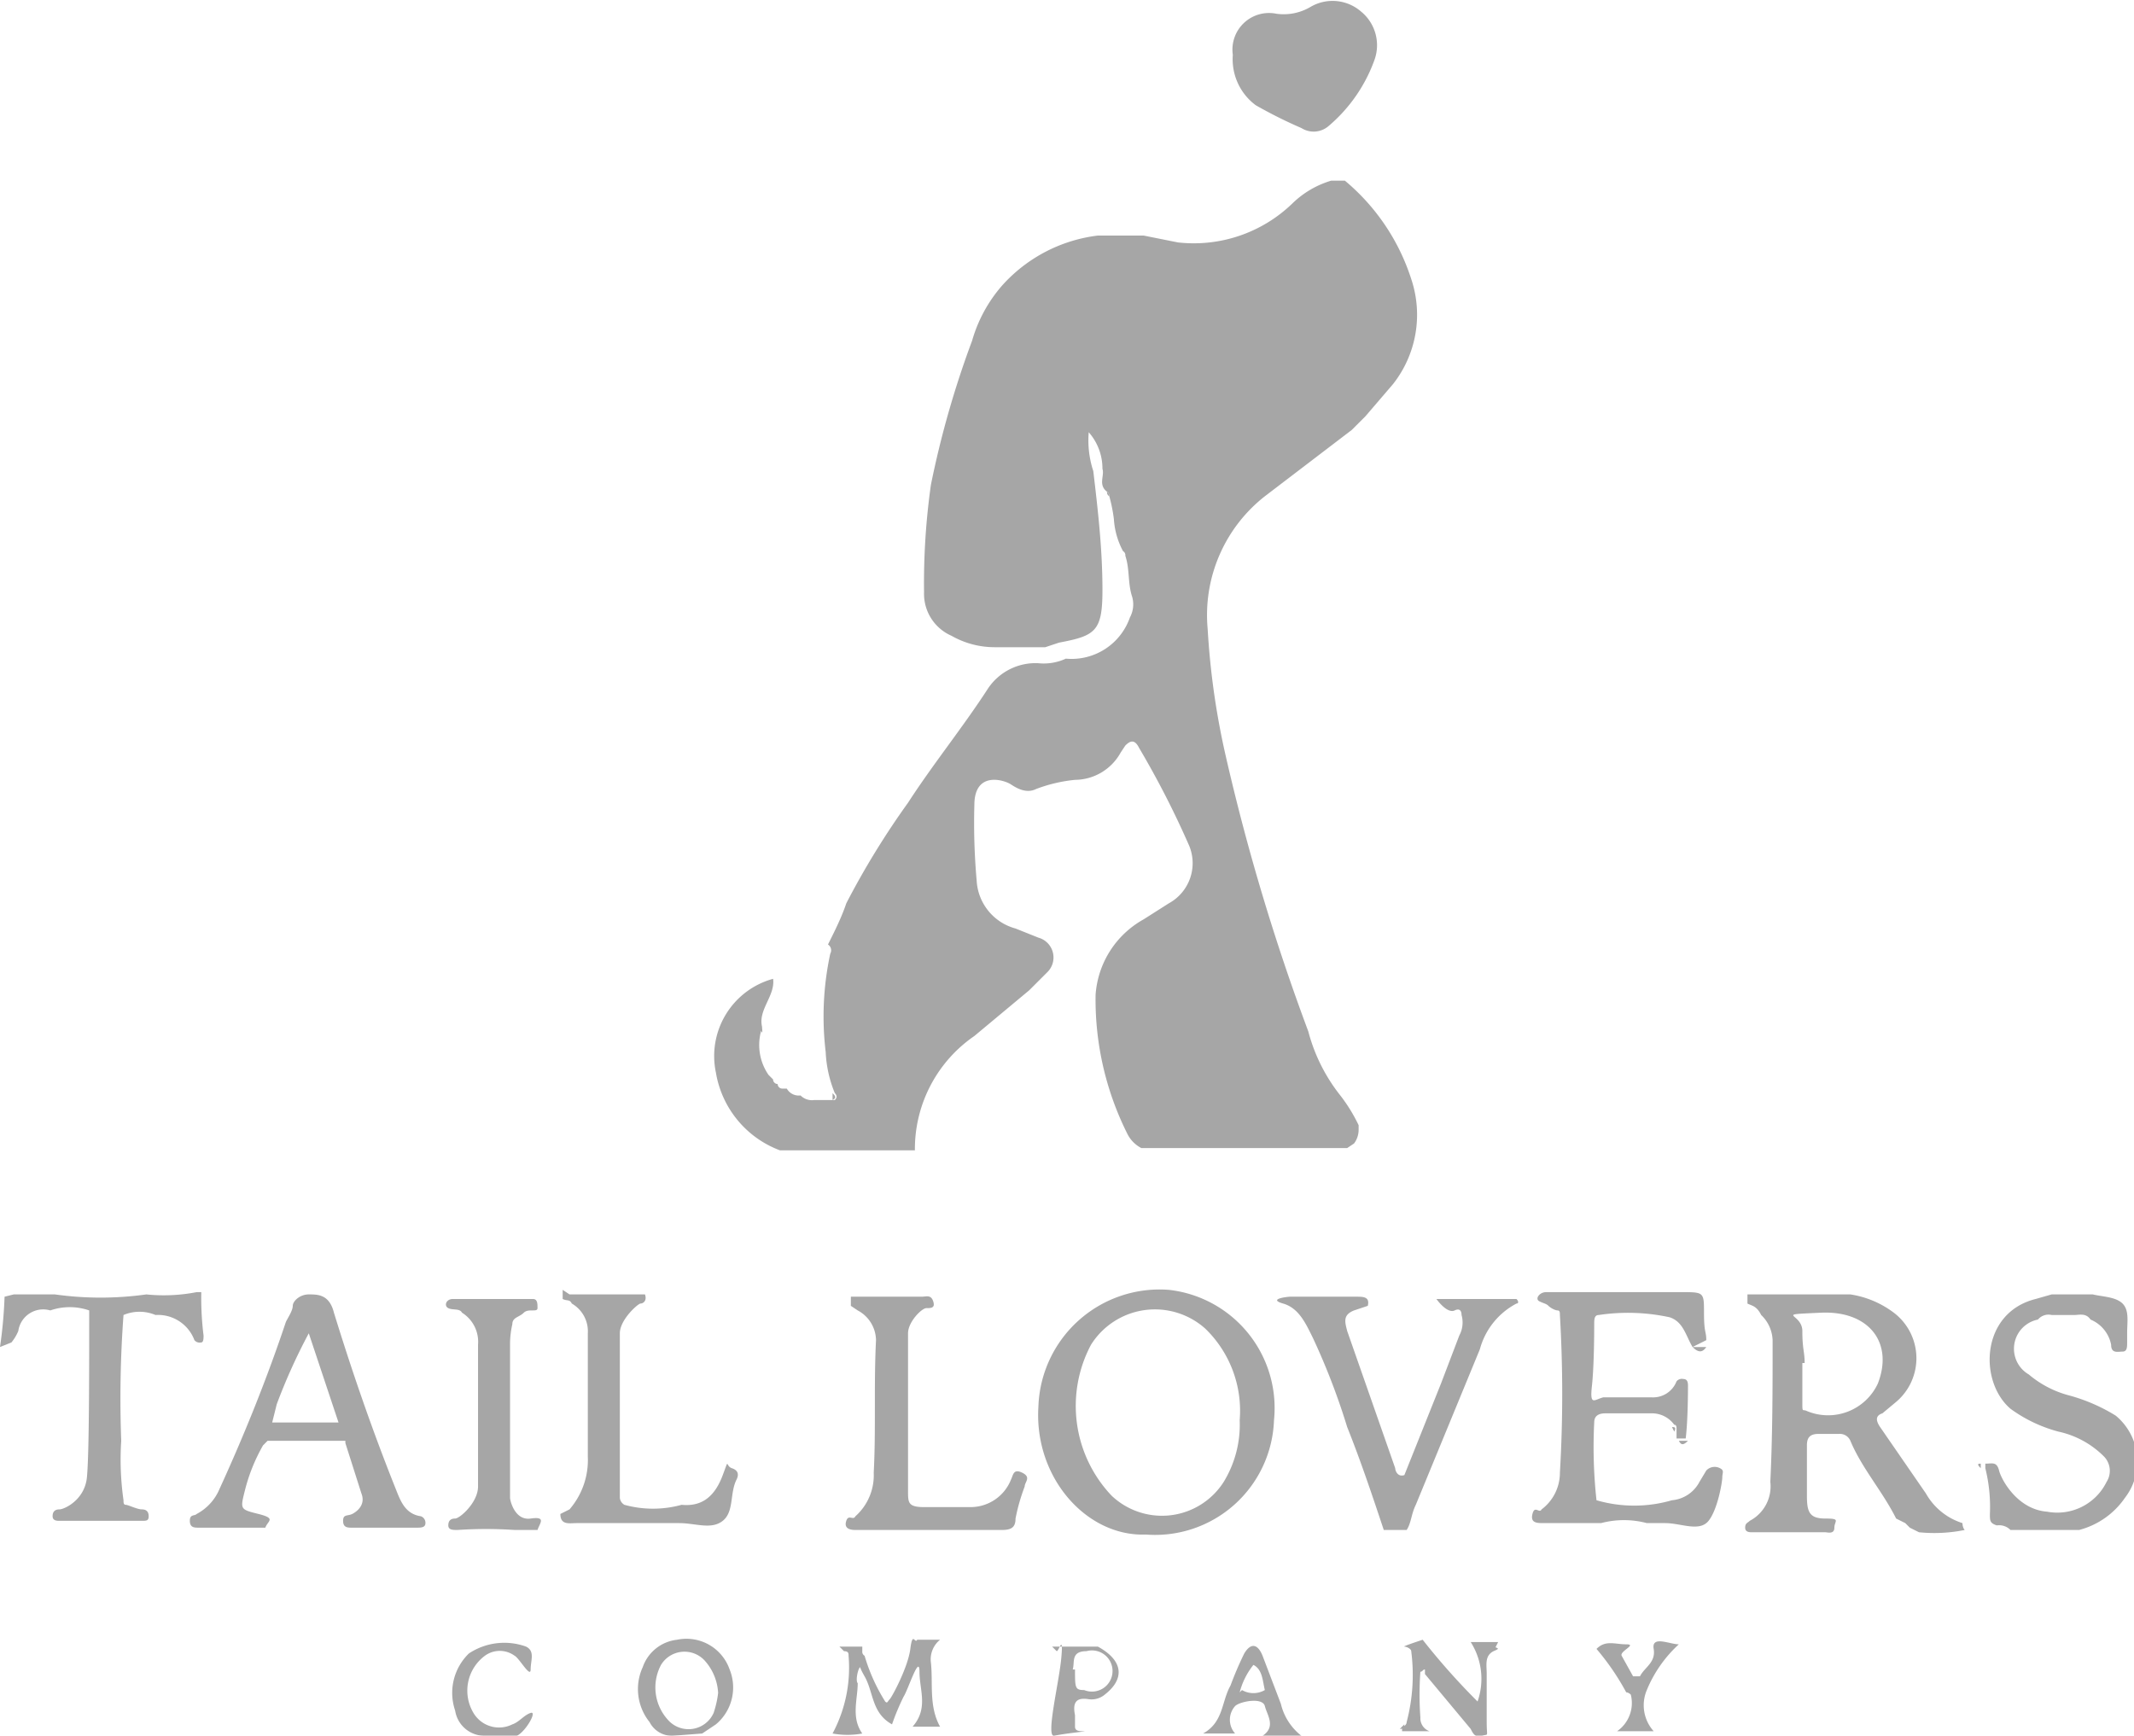 <svg id="Layer_1" data-name="Layer 1" xmlns="http://www.w3.org/2000/svg" viewBox="0 0 93.3 75.9"><defs><style>.cls-1{opacity:0.35;}</style></defs><title>Untitled-3</title><g class="cls-1"><path d="M36.2,41.3c.3-.6.6-1.2.8-1.8a35.5,35.5,0,0,1,2.7-4.4c1.1-1.7,2.4-3.3,3.5-5A2.5,2.5,0,0,1,45.4,29a2.3,2.3,0,0,0,1.2-.2,2.7,2.7,0,0,0,2.8-1.8,1.2,1.2,0,0,0,.1-.9c-.2-.6-.1-1.2-.3-1.8a.2.2,0,0,0-.1-.2,3.4,3.4,0,0,1-.4-1.4,6.9,6.9,0,0,0-.2-1,.2.2,0,0,0-.1-.2c-.4-.3-.1-.7-.2-1a2.4,2.4,0,0,0-.6-1.6,4.3,4.3,0,0,0,.2,1.7c.2,1.7.4,3.4.4,5.2s-.3,2-1.9,2.3l-.6.2H43.5a3.8,3.8,0,0,1-1.9-.5,2,2,0,0,1-1.2-1.9,30.8,30.8,0,0,1,.3-4.7,41.6,41.6,0,0,1,1.8-6.3,6.3,6.3,0,0,1,1.3-2.4A6.7,6.7,0,0,1,48,10.3h2l1.5.3a6.2,6.2,0,0,0,5-1.7,4.1,4.1,0,0,1,1.7-1h.6a9.3,9.3,0,0,1,2.9,4.3,4.9,4.9,0,0,1-.8,4.6l-1.2,1.4-.2.2h0l-.2.2h0l-.2.2-3.8,2.9a6.6,6.6,0,0,0-2.5,5.8,33.5,33.5,0,0,0,.8,5.6,94.6,94.6,0,0,0,3.6,12,7.6,7.6,0,0,0,1.4,2.8,7.2,7.2,0,0,1,.8,1.3v.2h0a1,1,0,0,1-.2.6l-.3.2h-9a1.4,1.4,0,0,1-.6-.6,13.1,13.1,0,0,1-1.4-6.1,4.1,4.1,0,0,1,2.1-3.3l1.1-.7A2,2,0,0,0,52,37a39.6,39.6,0,0,0-2.2-4.3c-.2-.4-.4-.3-.6-.1l-.2.3A2.3,2.3,0,0,1,47,34.1a6.6,6.6,0,0,0-1.7.4c-.4.2-.8,0-1.1-.2s-1.6-.6-1.6.9a28.5,28.5,0,0,0,.1,3.3,2.3,2.3,0,0,0,1.7,2.1l1,.4a.9.9,0,0,1,.4,1.5l-.8.8-2.4,2A6,6,0,0,0,40,50.3H34.1a4.4,4.4,0,0,1-2.8-3.4,3.5,3.5,0,0,1,2.5-4.1c.1.7-.6,1.3-.5,2s-.1.1,0,.2a2.3,2.3,0,0,0,.3,2l.2.2h0a.2.2,0,0,0,.2.2h0a.2.2,0,0,0,.2.2h.2a.6.6,0,0,0,.6.3.7.7,0,0,0,.6.2h.9c.1-.1.1-.2,0-.3a5.3,5.3,0,0,1-.4-1.8,13,13,0,0,1,.2-4.3A.3.3,0,0,0,36.2,41.3Z"/><path d="M50.1,67.1c-2.6.1-4.9-2.5-4.7-5.6a5.3,5.3,0,0,1,5.7-5.1,5.2,5.2,0,0,1,4.6,5.7A5.2,5.2,0,0,1,50.1,67.1Zm4.1-5a5,5,0,0,0-1.5-4,3.3,3.3,0,0,0-5,.7,5.7,5.7,0,0,0,.9,6.6,3.2,3.2,0,0,0,4.9-.6A4.8,4.8,0,0,0,54.2,62.1Z"/><path d="M76.4,57v-.4h4.5a4.2,4.2,0,0,1,1.9.8,2.5,2.5,0,0,1,.1,3.9l-.6.5c-.3.1-.3.3-.1.6l2,2.9a2.8,2.8,0,0,0,1.6,1.3s0,.2.1.3a6.7,6.7,0,0,1-2,.1h0l-.4-.2h0l-.2-.2h0l-.4-.2c-.6-1.2-1.5-2.2-2-3.4a.5.5,0,0,0-.5-.3h-.9c-.4,0-.5.2-.5.5s0,1.5,0,2.2.1,1,.8,1,.4.1.4.4-.3.2-.4.2H76.6c-.1,0-.3,0-.3-.2s.1-.2.2-.3a1.7,1.7,0,0,0,.9-1.7c.1-2.1.1-4.1.1-6.2a1.6,1.6,0,0,0-.5-1.1C76.8,57.1,76.6,57.1,76.4,57Zm2.4,2.6c0,.6,0,1.2,0,1.7s0,.3.2.4a2.4,2.4,0,0,0,3.1-1.2c.7-1.8-.4-3.2-2.5-3.1s-.8,0-.8.8S78.9,59.1,78.9,59.6Z"/><path d="M74,58.9c-.3-.5-.4-1.1-1-1.3a8.6,8.6,0,0,0-3.1-.1c-.2,0-.2.2-.2.4s0,1.8-.1,2.7.1.6.5.5h2.1a1.1,1.1,0,0,0,1.1-.7.3.3,0,0,1,.3-.1c.2,0,.2.2.2.3s0,1.5-.1,2.3h-.4v-.4c0-.1,0-.2-.1-.2a1.2,1.2,0,0,0-1-.5h-2c-.3,0-.5.1-.5.4a21.4,21.4,0,0,0,.1,3.4,5.9,5.9,0,0,0,3.3,0,1.5,1.5,0,0,0,1.2-.8l.3-.5a.5.5,0,0,1,.6-.1c.2.1.1.2.1.4s-.2,1.4-.6,1.9-1.2.1-1.9.1h-.8a3.9,3.9,0,0,0-2,0H67.5c-.3,0-.6,0-.5-.4s.3,0,.4-.2a2,2,0,0,0,.8-1.6,59,59,0,0,0,0-6.9c0-.1,0-.2-.1-.2s-.3-.1-.4-.2-.2-.1-.4-.2,0-.4.3-.4h5.9c1,0,1,0,1,.9s.1.8.1,1.2Z"/><path d="M11.5,63.2a7.8,7.8,0,0,0-.8,2c-.2.8-.2.8.6,1s.4.3.3.6H8.7c-.2,0-.4,0-.4-.3s.2-.2.3-.3a2.2,2.2,0,0,0,1-1.1c1.1-2.4,2.1-4.9,2.9-7.3.1-.2.3-.5.3-.7s.3-.5.7-.5.9,0,1.1.8c.8,2.6,1.7,5.2,2.7,7.7.2.5.4,1.1,1.1,1.2a.3.3,0,0,1,.2.3c0,.2-.2.2-.4.2H15.4c-.2,0-.4,0-.4-.3s.2-.2.4-.3.6-.4.4-.9l-.7-2.2V63H11.7Zm.4-1h2.9l-1.3-3.9a25.4,25.4,0,0,0-1.4,3.1Z"/><path d="M90.7,57.5h-1a.6.6,0,0,0-.6.2,1.3,1.3,0,0,0-.4,2.4,4.5,4.5,0,0,0,1.7.9,7.7,7.7,0,0,1,2.1.9,2.6,2.6,0,0,1,.4,3.6,3.5,3.5,0,0,1-2,1.4h-3a.7.7,0,0,0-.6-.2c-.3-.1-.3-.2-.3-.5a7,7,0,0,0-.2-2V64c.3,0,.5-.1.6.3s.8,1.7,2.1,1.8a2.4,2.4,0,0,0,2.6-1.3.9.9,0,0,0-.1-1.1,4,4,0,0,0-2-1.1,6.3,6.3,0,0,1-2.1-1c-1.4-1.2-1.3-4.2,1.1-4.8l.7-.2h1.8c.4.1,1,.1,1.3.4s.2.8.2,1.3v.4c0,.2,0,.4-.2.4s-.5.1-.5-.3a1.5,1.5,0,0,0-.9-1.1C91.2,57.4,90.9,57.5,90.7,57.5Z"/><path d="M60.5,66.9c-.5-1.5-1-3-1.6-4.5a30,30,0,0,0-1.5-3.9c-.3-.6-.6-1.3-1.3-1.5s.2-.3.3-.3h2.9c.3,0,.6,0,.5.4l-.6.2c-.5.2-.4.5-.3.9l2.1,6c0,.1.1.4.4.3l1.6-4,.8-2.1a1.2,1.2,0,0,0,.1-.9c0-.2-.1-.3-.3-.2s-.5-.1-.8-.5h3.5c.1.1.1.2,0,.2a3.2,3.2,0,0,0-1.6,2l-2.8,6.8c-.2.4-.2.8-.4,1.1Z"/><path d="M53.9,2.4A1.6,1.6,0,0,1,55.8.6,2.3,2.3,0,0,0,57.3.3a1.9,1.9,0,0,1,2.2.2,1.9,1.9,0,0,1,.6,2.1,6.8,6.8,0,0,1-2,2.9,1,1,0,0,1-1.2.1,20.3,20.3,0,0,1-2-1A2.5,2.5,0,0,1,53.9,2.4Z"/><path d="M.6,56.6H2.4a14.4,14.4,0,0,0,4,0,7.5,7.5,0,0,0,2.2-.1h.2a13.4,13.4,0,0,0,.1,1.9c0,.1,0,.3-.1.3a.3.3,0,0,1-.3-.1,1.7,1.7,0,0,0-1.7-1.1,1.8,1.8,0,0,0-1.4,0,49.6,49.6,0,0,0-.1,5.5,12.6,12.6,0,0,0,.1,2.6c0,.1,0,.2.1.2s.5.2.7.2.3.1.3.3-.1.2-.3.2H2.6c-.1,0-.3,0-.3-.2s.1-.3.3-.3,1.1-.4,1.2-1.4.1-4.7.1-7v-.3a2.6,2.6,0,0,0-1.7,0,1.1,1.1,0,0,0-1.4.9,2,2,0,0,1-.3.5L0,58.9a20.1,20.1,0,0,0,.2-2.2Z"/><path d="M37.2,57.1v-.4h3.1c.2,0,.4-.1.5.2s-.1.3-.3.3-.8.6-.8,1.1,0,3.6,0,5.4,0,1,0,1.5,0,.7.7.7h2a1.9,1.9,0,0,0,1.8-1.2c.1-.2.1-.5.5-.3s.1.4.1.6a8.4,8.4,0,0,0-.4,1.4c0,.4-.2.5-.6.5H37.4c-.3,0-.5-.1-.4-.4s.3,0,.4-.2a2.4,2.4,0,0,0,.8-1.9c.1-1.9,0-3.8.1-5.8a1.5,1.5,0,0,0-.8-1.3Z"/><path d="M24.9,56.6h3.3c.1.3-.1.4-.2.4s-.9.7-.9,1.3c0,2.4,0,4.8,0,7.2a.4.4,0,0,0,.2.3,4.7,4.7,0,0,0,2.5,0c1,.1,1.5-.5,1.8-1.3s.1-.4.4-.3.3.3.2.5h0c-.3.6-.1,1.4-.6,1.8s-1.2.1-1.9.1H25.2c-.3,0-.7.1-.7-.4l.4-.2a3.3,3.3,0,0,0,.8-2.3q0-2.7,0-5.4a1.4,1.4,0,0,0-.7-1.3c-.1-.2-.2-.1-.4-.2v-.4Z"/><path d="M22.5,66.9a18.6,18.6,0,0,0-2.5,0c-.2,0-.4,0-.4-.2s.1-.3.3-.3,1-.7,1-1.4,0-4.1,0-6.2a1.5,1.5,0,0,0-.7-1.4c-.1-.2-.4-.1-.6-.2s-.1-.4.2-.4h3.5c.2,0,.2.2.2.4s-.4,0-.6.2-.5.2-.5.5a4,4,0,0,0-.1.8q0,3.2,0,6.4c0,.1,0,.3,0,.4s.2,1,.9.9.4.2.3.5Z"/><path d="M37.5,73.6c0,.7-.3,1.5.2,2.2a3.6,3.6,0,0,1-1.3,0,6.1,6.1,0,0,0,.7-3.4c0-.1,0-.2-.2-.2l-.2-.2h1v.2a.2.2,0,0,0,.1.2,8,8,0,0,0,.9,2h0c.1.1.1,0,.2-.1s.8-1.4.9-2.2.2-.2.3-.4h1a1.1,1.1,0,0,0-.4,1c.1.9-.1,1.9.4,2.8H39.9c.7-.8.3-1.6.3-2.4s-.5.8-.7,1.1a10.5,10.5,0,0,0-.5,1.2c-.9-.5-.8-1.4-1.2-2.1s-.1-.5-.2-.4S37.4,73.5,37.5,73.6Z"/><path d="M29.4,75.9a1.1,1.1,0,0,1-1-.6,2.3,2.3,0,0,1-.3-2.4,1.8,1.8,0,0,1,1.5-1.2,2,2,0,0,1,2.3,1.3,2.1,2.1,0,0,1-.6,2.4l-.6.4Zm2-1.8a2.3,2.3,0,0,0-.6-1.5,1.2,1.2,0,0,0-1.9.2,2.1,2.1,0,0,0,.3,2.4,1.2,1.2,0,0,0,2-.3A4.3,4.3,0,0,0,31.4,74Z"/><path d="M65.3,72.2c-.4.2-.3.6-.3,1s0,1.4,0,2.1.1.5-.2.6-.4-.1-.5-.3l-2-2.4V73c-.1,0-.1.1-.2.1a13.9,13.9,0,0,0,0,2,.6.6,0,0,0,.4.6H61.3v-.2c.1,0,.2-.1.2-.2a8.1,8.1,0,0,0,.2-3.1c0-.1-.2-.2-.3-.2s.5-.2.8-.3a30,30,0,0,0,2.4,2.7,3,3,0,0,0-.3-2.6h1.2Z"/><path d="M54,75.8H52.6c.9-.5.8-1.4,1.2-2.1a14.7,14.7,0,0,1,.6-1.4c.3-.5.6-.4.8.1l.8,2.1a2.5,2.5,0,0,0,.9,1.4H55.2c.6-.4.2-.9.1-1.3s-1.1-.2-1.3,0A.9.9,0,0,0,54,75.8Zm.3-1.9a1,1,0,0,0,1,0c-.1-.4-.1-.9-.5-1.1A3.2,3.2,0,0,0,54.2,74Z"/><path d="M21.2,72.4a1.9,1.9,0,0,0-.5,2.5,1.3,1.3,0,0,0,1.7.5c.3-.1.5-.4.8-.5s-.2.8-.6,1H21.2a1.3,1.3,0,0,1-1.3-1.1,2.4,2.4,0,0,1,.6-2.5A2.8,2.8,0,0,1,23,72c.4.2.2.6.2,1s-.5-.5-.7-.6A1.1,1.1,0,0,0,21.2,72.4Z"/><path d="M46.2,72.2,46,72h2c1.1.6,1.2,1.4.3,2.1a.9.9,0,0,1-.7.2c-.6-.1-.7.2-.6.7v.5c0,.2.2.2.4.2s-.9.1-1.3.2.2-2.3.3-3.4S46.3,72.2,46.2,72.2Zm.8.8c0,.8,0,.9.4.9a.9.9,0,1,0,.1-1.7C46.8,72.2,47,72.7,46.9,73Z"/><path d="M71.1,74a10.9,10.9,0,0,0-1.3-1.9c.4-.4.8-.2,1.3-.2s-.3.3-.2.5l.5.9h.3c.2-.4.7-.6.6-1.2s.7-.2,1.1-.2a5.6,5.6,0,0,0-1.4,2,1.7,1.7,0,0,0,.3,1.8H70.7a1.5,1.5,0,0,0,.6-1.6C71.3,74.1,71.2,74,71.1,74Z"/><path d="M74,58.9h.6C74.4,59.2,74.2,59.1,74,58.9Z"/><path d="M73.4,63h.4C73.6,63.2,73.5,63.2,73.4,63Z"/><path d="M33.9,47.4a.2.2,0,0,1-.2-.2Z"/><path d="M33.7,47.2l-.2-.2Z"/><path d="M48.4,21.5a.2.2,0,0,1,.1.2A.2.2,0,0,1,48.4,21.5Z"/><path d="M33.2,45c-.1-.1,0-.2,0-.2A.1.1,0,0,1,33.2,45Z"/><path d="M65.3,72.2V72C65.6,72.1,65.5,72.1,65.3,72.2Z"/><path d="M73.1,62.4c.1,0,.2,0,.1.2Z"/><path d="M34.1,50.3h0Z"/><path d="M86.6,64v.2C86.4,64,86.5,64,86.6,64Z"/><path d="M36.4,48.2h-.3C36.2,48.1,36.3,48.1,36.4,48.2Z"/><path d="M36.4,47.8c.1.1.2.2,0,.3Z"/><path d="M61.4,75.4c0,.1,0,.2-.2.2Z"/><path d="M34.3,47.8h0Z"/></g></svg>